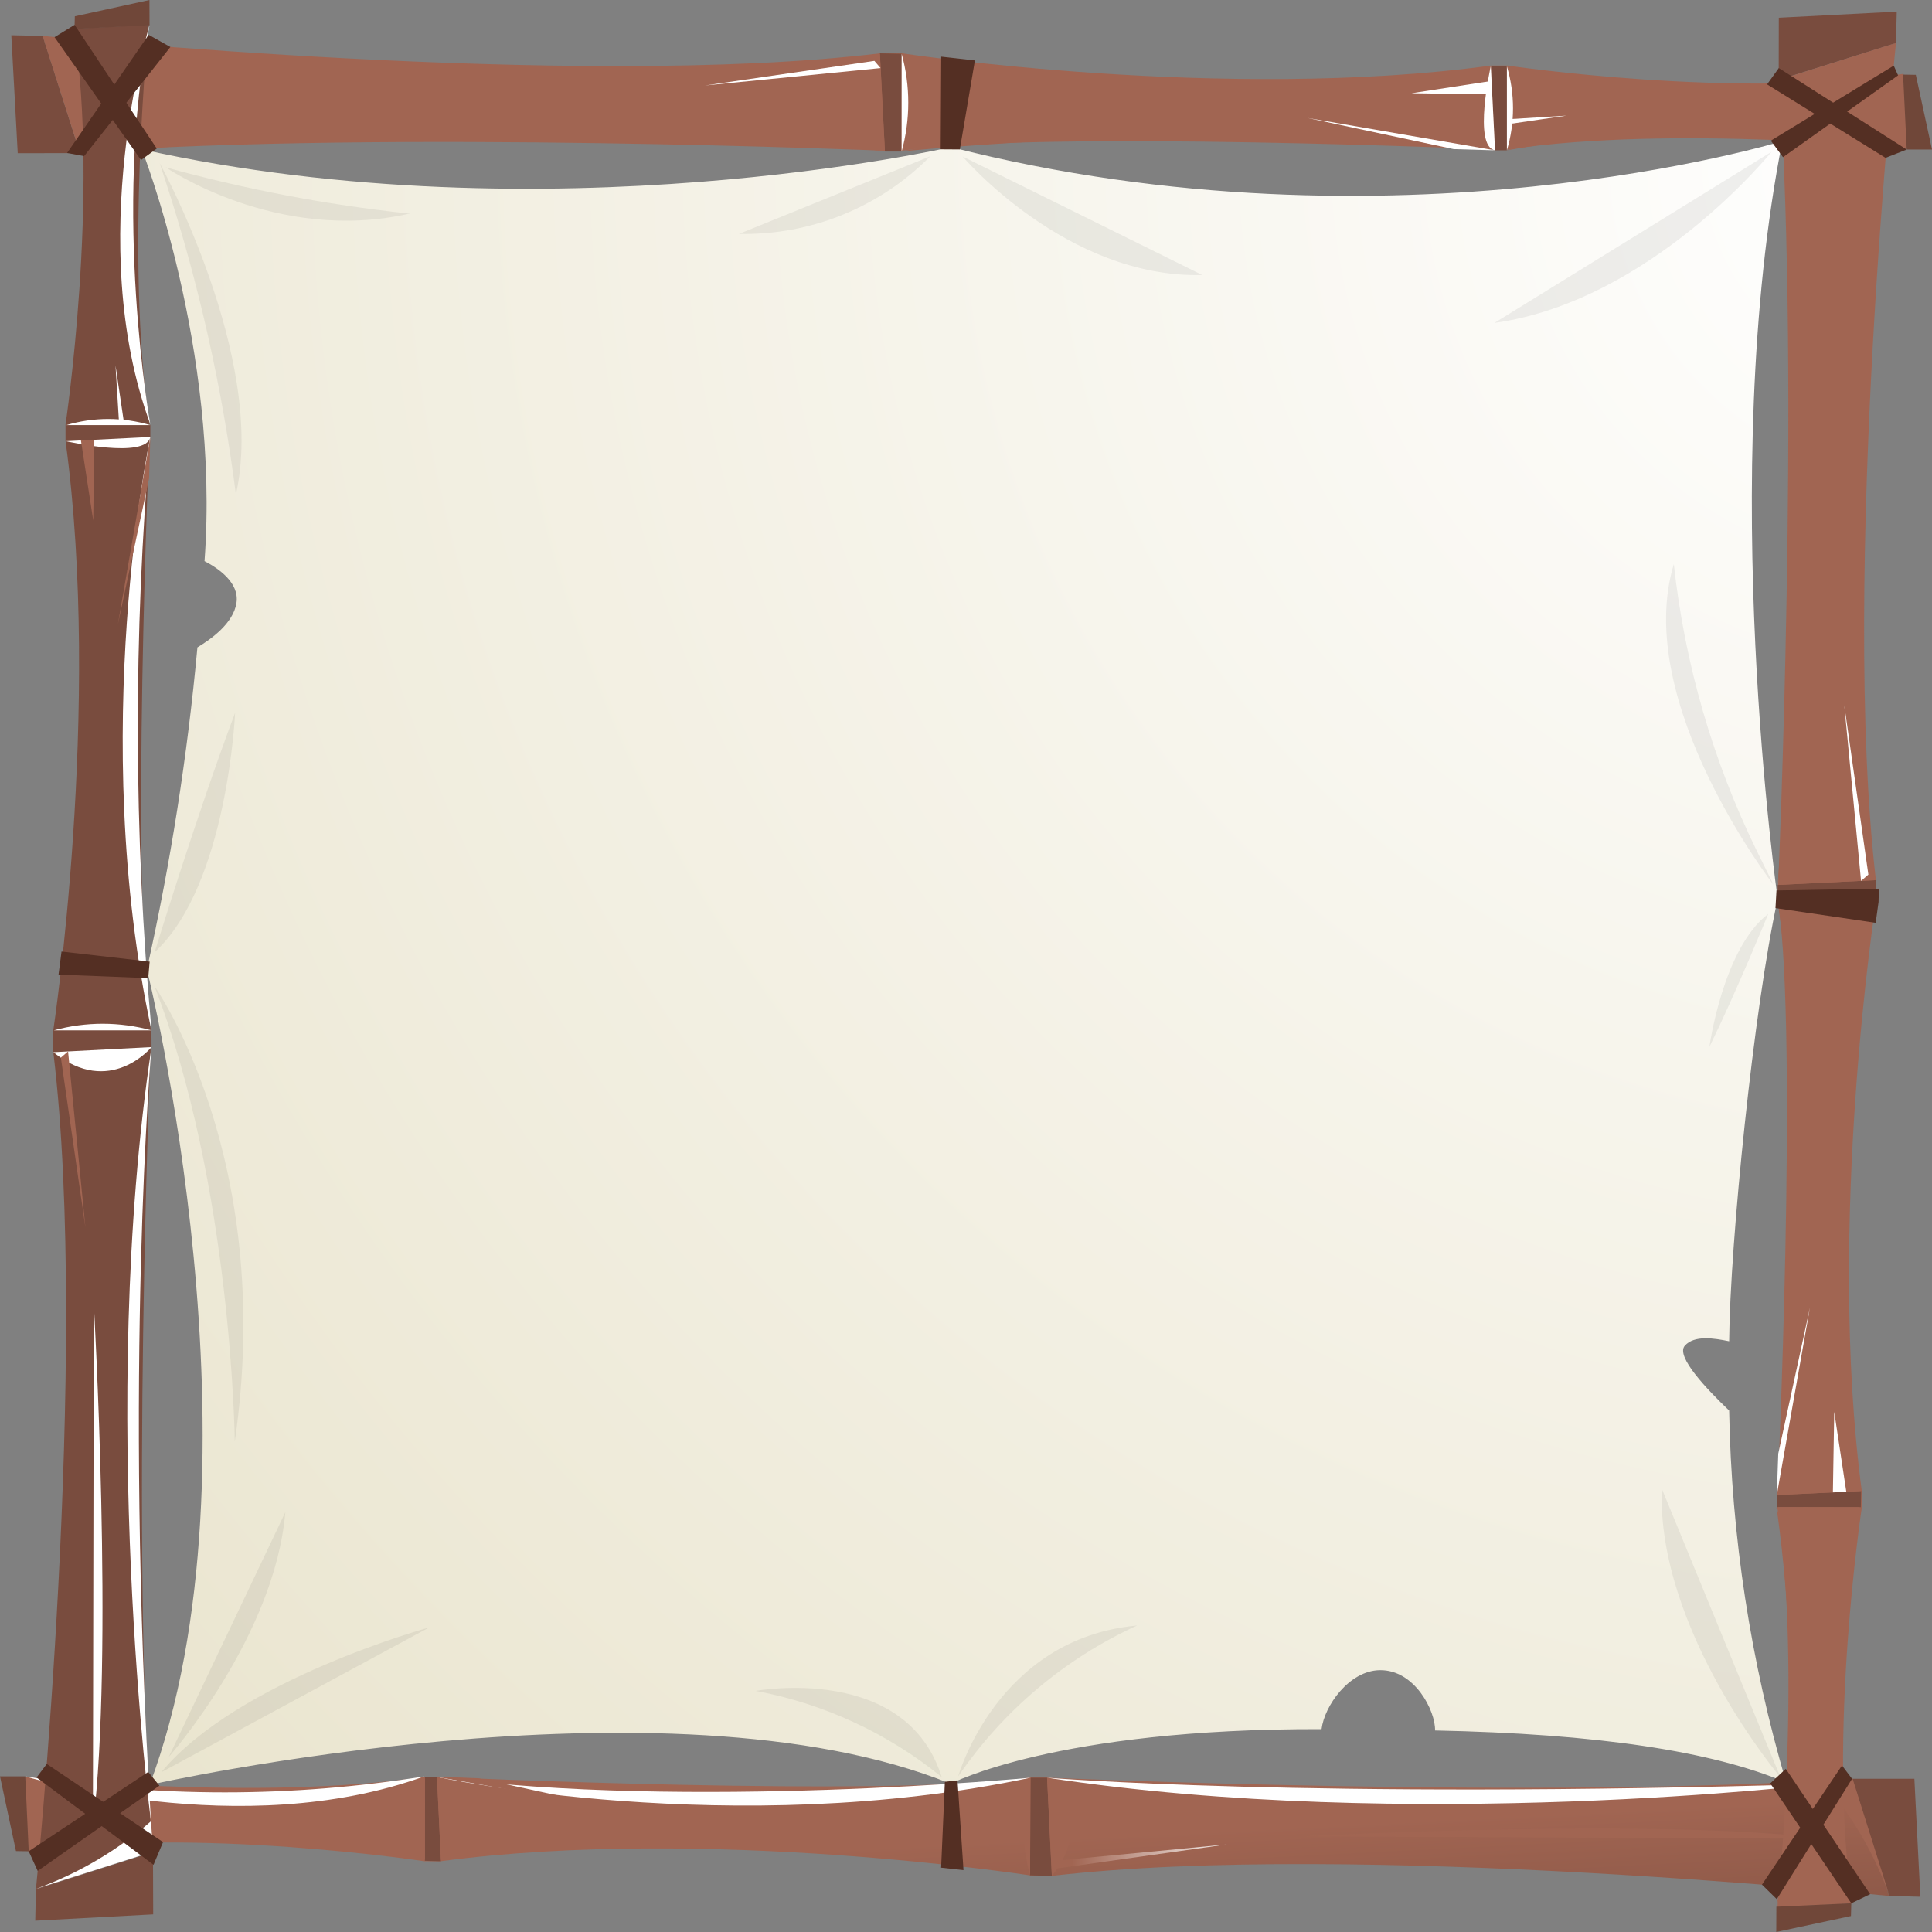 <svg width="274" height="274" viewBox="0 0 274 274" fill="none" xmlns="http://www.w3.org/2000/svg">
<rect x="0" y="0" width="274" height="274" fill="#808080" stroke="none"/>
<path fill-rule="evenodd" clip-rule="evenodd" d="M252.116 127.481C252.116 127.481 243.438 67.333 252.777 20.013C252.777 20.013 197.753 36.897 134.87 20.862C134.87 20.862 77.803 33.941 20.107 21.176C20.107 21.176 31.238 49.395 29.005 79.579C30.923 80.57 33.989 82.629 33.533 85.522C33.077 88.414 29.948 90.631 27.999 91.81C26.583 107.17 24.189 122.424 20.83 137.479C20.83 137.479 38.359 207.328 21.223 253.138C21.223 253.138 94.546 236.616 134.822 252.981C134.822 252.981 149.663 245.121 187.425 245.231C187.834 241.914 191.339 236.946 195.663 236.867C200.646 236.773 203.602 242.684 203.523 245.419C226.46 245.891 242.825 248.343 253.327 252.808C248.277 235.664 245.554 217.918 245.231 200.049C242.197 197.156 237.59 192.377 238.943 190.852C240.295 189.327 243.093 189.783 245.231 190.223C245.357 176.294 248.705 142.997 252.116 127.481Z" fill="url(#paint0_radial)"/>
<path fill-rule="evenodd" clip-rule="evenodd" d="M267.9 268.891C267.9 268.891 192.283 261.03 149.176 266.045L146.032 265.967C146.032 265.967 100.441 258.924 62.475 263.97H60.195C60.195 263.97 27.527 259.018 4.009 262.618L3.521 251.991C3.521 251.991 36.535 255.528 60.117 251.991H61.83C61.83 251.991 126.192 254.978 146.032 252.101H148.358C148.358 252.101 219.103 255.245 262.524 252.258L267.9 268.891Z" fill="url(#paint1_linear)"/>
<path fill-rule="evenodd" clip-rule="evenodd" d="M146.079 265.967L149.176 266.045L148.5 252.117H146.173L146.079 265.967Z" fill="url(#paint2_radial)"/>
<path fill-rule="evenodd" clip-rule="evenodd" d="M60.258 263.907L62.538 263.97L61.972 252.006H60.258V263.907Z" fill="url(#paint3_radial)"/>
<path fill-rule="evenodd" clip-rule="evenodd" d="M267.9 268.89L272.349 269.001L271.5 252.273H262.665L267.9 268.89Z" fill="url(#paint4_radial)"/>
<path fill-rule="evenodd" clip-rule="evenodd" d="M2.264 262.524L4.072 262.555L3.584 251.928H0L2.264 262.524Z" fill="#704739"/>
<path style="mix-blend-mode:multiply" fill-rule="evenodd" clip-rule="evenodd" d="M146.095 265.966V252.116C144.844 256.648 144.844 261.434 146.095 265.966Z" fill="url(#paint5_linear)"/>
<path style="mix-blend-mode:multiply" fill-rule="evenodd" clip-rule="evenodd" d="M149.176 266.045L148.5 252.116C148.5 252.116 155.669 258.027 149.176 266.045Z" fill="url(#paint6_linear)"/>
<path style="mix-blend-mode:multiply" fill-rule="evenodd" clip-rule="evenodd" d="M60.258 263.907C59.109 260.018 59.109 255.88 60.258 251.991V263.907Z" fill="url(#paint7_linear)"/>
<path style="mix-blend-mode:multiply" fill-rule="evenodd" clip-rule="evenodd" d="M62.537 263.97C62.537 263.97 65.163 252.604 61.972 252.006L62.537 263.97Z" fill="url(#paint8_linear)"/>
<path style="mix-blend-mode:multiply" fill-rule="evenodd" clip-rule="evenodd" d="M262.744 252.273L258.437 252.541C262.593 257.359 265.828 262.901 267.979 268.89L262.744 252.273Z" fill="url(#paint9_linear)"/>
<path style="mix-blend-mode:multiply" fill-rule="evenodd" clip-rule="evenodd" d="M61.972 252.006C61.972 252.006 103.931 261.077 146.173 252.116C146.173 252.116 97.359 256.738 61.972 252.006Z" fill="url(#paint10_linear)"/>
<path style="mix-blend-mode:multiply" fill-rule="evenodd" clip-rule="evenodd" d="M258.358 252.997C258.358 252.997 199.624 259.961 148.5 252.116C148.5 252.116 184.925 255.198 258.358 252.997Z" fill="url(#paint11_linear)"/>
<path style="mix-blend-mode:multiply" fill-rule="evenodd" clip-rule="evenodd" d="M3.584 251.928C3.584 251.928 34.161 261.36 60.179 251.928C41.436 254.954 22.328 254.954 3.584 251.928Z" fill="url(#paint12_linear)"/>
<path style="mix-blend-mode:multiply" fill-rule="evenodd" clip-rule="evenodd" d="M258.861 260.779L184.972 260.433C184.972 260.433 234.76 257.729 258.861 260.779Z" fill="url(#paint13_linear)"/>
<path style="mix-blend-mode:multiply" fill-rule="evenodd" clip-rule="evenodd" d="M149.962 264.976L173.999 261.581L149.082 263.954L149.962 264.976Z" fill="url(#paint14_linear)"/>
<path style="mix-blend-mode:multiply" fill-rule="evenodd" clip-rule="evenodd" d="M61.972 252.006L88.556 256.691L67.836 252.195L61.972 252.006Z" fill="url(#paint15_linear)"/>
<path style="mix-blend-mode:multiply" fill-rule="evenodd" clip-rule="evenodd" d="M62.428 261.848L73.778 260.134L62.349 259.945L62.428 261.848Z" fill="url(#paint16_linear)"/>
<path style="mix-blend-mode:multiply" fill-rule="evenodd" clip-rule="evenodd" d="M60.258 256.408L51.816 256.911L60.227 255.701L60.258 256.408Z" fill="url(#paint17_linear)"/>
<path fill-rule="evenodd" clip-rule="evenodd" d="M6.052 5.094C6.052 5.094 81.686 12.766 124.792 7.562H127.937C127.937 7.562 173.606 14.463 211.493 9.291H213.773C213.773 9.291 246.457 14.149 269.96 10.47L270.478 21.098C270.478 21.098 237.386 17.671 213.805 21.208H212.091C212.091 21.208 147.729 18.425 127.889 21.381H125.563C125.563 21.381 54.818 18.425 11.413 21.601L6.052 5.094Z" fill="url(#paint18_linear)"/>
<path fill-rule="evenodd" clip-rule="evenodd" d="M127.874 7.625L124.777 7.562L125.5 21.491H127.827L127.874 7.625Z" fill="url(#paint19_radial)"/>
<path fill-rule="evenodd" clip-rule="evenodd" d="M213.71 9.417L211.431 9.37L212.028 21.317H213.742L213.71 9.417Z" fill="url(#paint20_radial)"/>
<path fill-rule="evenodd" clip-rule="evenodd" d="M6.053 5.093L1.604 4.999L2.515 21.726L11.351 21.71L6.053 5.093Z" fill="url(#paint21_radial)"/>
<path fill-rule="evenodd" clip-rule="evenodd" d="M271.705 10.611L269.897 10.58L270.416 21.207H274L271.705 10.611Z" fill="#704739"/>
<path style="mix-blend-mode:multiply" fill-rule="evenodd" clip-rule="evenodd" d="M127.874 7.625V21.49C129.124 16.953 129.124 12.162 127.874 7.625Z" fill="url(#paint22_linear)"/>
<path style="mix-blend-mode:multiply" fill-rule="evenodd" clip-rule="evenodd" d="M124.793 7.562L125.5 21.491C125.5 21.491 118.332 15.595 124.793 7.562Z" fill="url(#paint23_linear)"/>
<path style="mix-blend-mode:multiply" fill-rule="evenodd" clip-rule="evenodd" d="M213.71 9.401C214.867 13.289 214.867 17.429 213.71 21.317V9.401Z" fill="url(#paint24_linear)"/>
<path style="mix-blend-mode:multiply" fill-rule="evenodd" clip-rule="evenodd" d="M211.431 9.354C211.431 9.354 208.853 20.736 212.028 21.318L211.431 9.354Z" fill="url(#paint25_linear)"/>
<path style="mix-blend-mode:multiply" fill-rule="evenodd" clip-rule="evenodd" d="M11.35 21.711L15.642 21.428C11.47 16.618 8.219 11.081 6.052 5.094L11.35 21.711Z" fill="url(#paint26_linear)"/>
<path style="mix-blend-mode:multiply" fill-rule="evenodd" clip-rule="evenodd" d="M212.028 21.318C212.028 21.318 170.053 12.388 127.827 21.491C127.827 21.491 172.93 16.712 212.028 21.318Z" fill="url(#paint27_linear)"/>
<path style="mix-blend-mode:multiply" fill-rule="evenodd" clip-rule="evenodd" d="M15.643 21.428C15.643 21.428 74.36 13.803 125.5 21.428C125.5 21.491 82.189 16.146 15.643 21.428Z" fill="url(#paint28_linear)"/>
<path style="mix-blend-mode:multiply" fill-rule="evenodd" clip-rule="evenodd" d="M270.415 21.208C270.415 21.208 239.823 11.775 213.742 21.318C232.474 17.883 251.67 17.845 270.415 21.208Z" fill="url(#paint29_linear)"/>
<path style="mix-blend-mode:multiply" fill-rule="evenodd" clip-rule="evenodd" d="M15.108 13.174L89.075 13.3C89.075 13.3 39.224 16.161 15.108 13.174Z" fill="url(#paint30_linear)"/>
<path style="mix-blend-mode:multiply" fill-rule="evenodd" clip-rule="evenodd" d="M124.007 8.631L99.985 12.121L124.887 9.653L124.007 8.631Z" fill="url(#paint31_linear)"/>
<path style="mix-blend-mode:multiply" fill-rule="evenodd" clip-rule="evenodd" d="M212.028 21.318L185.428 16.727L206.164 21.145L212.028 21.318Z" fill="url(#paint32_linear)"/>
<path style="mix-blend-mode:multiply" fill-rule="evenodd" clip-rule="evenodd" d="M211.541 11.476L200.19 13.221L211.635 13.378L211.541 11.476Z" fill="url(#paint33_linear)"/>
<path style="mix-blend-mode:multiply" fill-rule="evenodd" clip-rule="evenodd" d="M213.726 16.916L222.168 16.397L213.773 17.623L213.726 16.916Z" fill="url(#paint34_linear)"/>
<path fill-rule="evenodd" clip-rule="evenodd" d="M268.891 6.1C268.891 6.1 261.03 81.717 266.045 124.824V127.968C266.045 127.968 259.002 173.559 264.049 211.509V213.789C264.049 213.789 259.097 246.457 262.697 269.975L252.069 270.463C252.069 270.463 255.607 237.37 252.069 213.789V212.075C252.069 212.075 255.056 147.729 252.179 127.874V125.547C252.179 125.547 255.323 54.803 252.336 11.382L268.891 6.1Z" fill="url(#paint35_linear)"/>
<path fill-rule="evenodd" clip-rule="evenodd" d="M265.967 127.921L266.045 124.824L252.117 125.5V127.827L265.967 127.921Z" fill="url(#paint36_radial)"/>
<path fill-rule="evenodd" clip-rule="evenodd" d="M263.907 213.758L263.954 211.462L251.991 212.028V213.742L263.907 213.758Z" fill="url(#paint37_radial)"/>
<path fill-rule="evenodd" clip-rule="evenodd" d="M268.891 6.1L269.001 1.651L252.274 2.516L252.258 11.335L268.891 6.1Z" fill="url(#paint38_radial)"/>
<path fill-rule="evenodd" clip-rule="evenodd" d="M262.508 271.736L262.555 269.928L251.928 270.416L251.912 274L262.508 271.736Z" fill="#704739"/>
<path style="mix-blend-mode:multiply" fill-rule="evenodd" clip-rule="evenodd" d="M265.967 127.921L252.117 127.827C256.641 129.103 261.426 129.136 265.967 127.921Z" fill="url(#paint39_linear)"/>
<path style="mix-blend-mode:multiply" fill-rule="evenodd" clip-rule="evenodd" d="M266.046 124.824L252.117 125.5C252.117 125.5 258.028 118.347 266.046 124.824Z" fill="url(#paint40_linear)"/>
<path style="mix-blend-mode:multiply" fill-rule="evenodd" clip-rule="evenodd" d="M263.907 213.742C260.019 214.899 255.879 214.899 251.991 213.742H263.907Z" fill="url(#paint41_linear)"/>
<path style="mix-blend-mode:multiply" fill-rule="evenodd" clip-rule="evenodd" d="M263.97 211.462C263.97 211.462 252.604 208.837 252.006 212.028L263.97 211.462Z" fill="url(#paint42_linear)"/>
<path style="mix-blend-mode:multiply" fill-rule="evenodd" clip-rule="evenodd" d="M252.274 11.335L252.541 15.642C257.36 11.486 262.902 8.251 268.891 6.1L252.274 11.335Z" fill="url(#paint43_linear)"/>
<path style="mix-blend-mode:multiply" fill-rule="evenodd" clip-rule="evenodd" d="M252.981 184.139C252.981 184.139 261.078 170.069 252.117 127.827C252.117 127.827 257.619 165.211 252.981 184.139Z" fill="url(#paint44_linear)"/>
<path style="mix-blend-mode:multiply" fill-rule="evenodd" clip-rule="evenodd" d="M252.541 15.642C252.541 15.642 259.961 74.376 252.117 125.5C254.974 88.942 255.116 52.221 252.541 15.642Z" fill="url(#paint45_linear)"/>
<path style="mix-blend-mode:multiply" fill-rule="evenodd" clip-rule="evenodd" d="M251.928 270.463C251.928 270.463 261.36 239.886 251.928 213.789C251.991 213.742 256.754 245.404 251.928 270.463Z" fill="url(#paint46_linear)"/>
<path style="mix-blend-mode:multiply" fill-rule="evenodd" clip-rule="evenodd" d="M260.779 15.139L260.433 89.028C260.433 89.028 257.729 39.239 260.779 15.139Z" fill="url(#paint47_linear)"/>
<path style="mix-blend-mode:multiply" fill-rule="evenodd" clip-rule="evenodd" d="M264.976 124.038L261.564 100.017L263.938 124.934L264.976 124.038Z" fill="url(#paint48_linear)"/>
<path style="mix-blend-mode:multiply" fill-rule="evenodd" clip-rule="evenodd" d="M251.991 212.028L256.691 185.444L252.195 206.164L251.991 212.028Z" fill="url(#paint49_linear)"/>
<path style="mix-blend-mode:multiply" fill-rule="evenodd" clip-rule="evenodd" d="M261.848 211.572L260.134 200.222L259.945 211.651L261.848 211.572Z" fill="url(#paint50_linear)"/>
<path style="mix-blend-mode:multiply" fill-rule="evenodd" clip-rule="evenodd" d="M256.408 213.742L256.896 222.184L255.701 213.789L256.408 213.742Z" fill="url(#paint51_linear)"/>
<path fill-rule="evenodd" clip-rule="evenodd" d="M5.094 267.947C5.094 267.947 12.765 192.314 7.562 149.223V146.079C7.562 146.079 14.463 100.409 9.291 62.522V60.242C9.291 60.242 14.149 27.559 10.47 4.056L21.098 3.537C21.098 3.537 17.671 36.645 21.208 60.132V61.846C21.208 61.846 18.425 126.207 21.38 146.047V148.374C21.38 148.374 18.425 219.118 21.601 262.539L5.094 267.947Z" fill="url(#paint52_linear)"/>
<path fill-rule="evenodd" clip-rule="evenodd" d="M7.625 146.126L7.562 149.223L21.491 148.5L21.475 146.173L7.625 146.126Z" fill="url(#paint53_radial)"/>
<path fill-rule="evenodd" clip-rule="evenodd" d="M9.401 60.29L9.354 62.569L21.318 61.972V60.258L9.401 60.29Z" fill="url(#paint54_radial)"/>
<path fill-rule="evenodd" clip-rule="evenodd" d="M5.093 267.947L4.999 272.396L21.726 271.5L21.695 262.665L5.093 267.947Z" fill="url(#paint55_radial)"/>
<path fill-rule="evenodd" clip-rule="evenodd" d="M10.612 2.311L10.565 4.103L21.207 3.584L21.192 0L10.612 2.311Z" fill="#704739"/>
<path style="mix-blend-mode:multiply" fill-rule="evenodd" clip-rule="evenodd" d="M7.625 146.126H21.491C16.953 144.877 12.162 144.877 7.625 146.126Z" fill="url(#paint56_linear)"/>
<path style="mix-blend-mode:multiply" fill-rule="evenodd" clip-rule="evenodd" d="M7.562 149.223L21.49 148.5C21.49 148.5 15.595 155.7 7.562 149.223Z" fill="url(#paint57_linear)"/>
<path style="mix-blend-mode:multiply" fill-rule="evenodd" clip-rule="evenodd" d="M9.401 60.29C13.289 59.133 17.43 59.133 21.318 60.29H9.401Z" fill="url(#paint58_linear)"/>
<path style="mix-blend-mode:multiply" fill-rule="evenodd" clip-rule="evenodd" d="M9.354 62.569C9.354 62.569 20.736 65.163 21.317 61.972L9.354 62.569Z" fill="url(#paint59_linear)"/>
<path style="mix-blend-mode:multiply" fill-rule="evenodd" clip-rule="evenodd" d="M21.71 262.602L21.412 258.295C16.608 262.467 11.076 265.718 5.094 267.885L21.71 262.602Z" fill="url(#paint60_linear)"/>
<path style="mix-blend-mode:multiply" fill-rule="evenodd" clip-rule="evenodd" d="M21.317 61.972C21.317 61.972 12.388 103.947 21.49 146.173C18.955 118.166 18.897 89.989 21.317 61.972Z" fill="url(#paint61_linear)"/>
<path style="mix-blend-mode:multiply" fill-rule="evenodd" clip-rule="evenodd" d="M21.412 258.358C21.412 258.358 13.803 199.64 21.49 148.5C21.49 148.5 17.497 193.871 21.412 258.358Z" fill="url(#paint62_linear)"/>
<path style="mix-blend-mode:multiply" fill-rule="evenodd" clip-rule="evenodd" d="M21.207 3.584C21.207 3.584 11.775 34.193 21.317 60.18C21.317 60.258 15.925 29.933 21.207 3.584Z" fill="url(#paint63_linear)"/>
<path style="mix-blend-mode:multiply" fill-rule="evenodd" clip-rule="evenodd" d="M13.174 258.892L13.3 184.925C13.3 184.925 16.161 234.776 13.174 258.892Z" fill="url(#paint64_linear)"/>
<path style="mix-blend-mode:multiply" fill-rule="evenodd" clip-rule="evenodd" d="M8.631 149.993L12.105 174.03L9.653 149.113L8.631 149.993Z" fill="url(#paint65_linear)"/>
<path style="mix-blend-mode:multiply" fill-rule="evenodd" clip-rule="evenodd" d="M21.318 61.972L16.711 88.572L21.145 67.836L21.318 61.972Z" fill="url(#paint66_linear)"/>
<path style="mix-blend-mode:multiply" fill-rule="evenodd" clip-rule="evenodd" d="M11.476 62.459L13.221 73.81L13.378 62.365L11.476 62.459Z" fill="url(#paint67_linear)"/>
<path style="mix-blend-mode:multiply" fill-rule="evenodd" clip-rule="evenodd" d="M16.9 60.274L16.381 51.832L17.623 60.227L16.9 60.274Z" fill="url(#paint68_linear)"/>
<g style="mix-blend-mode:multiply" opacity="0.06">
<path fill-rule="evenodd" clip-rule="evenodd" d="M22.873 251.346L60.887 230.799C60.887 230.799 33.705 238.235 22.873 251.346Z" fill="black"/>
</g>
<g style="mix-blend-mode:multiply" opacity="0.06">
<path fill-rule="evenodd" clip-rule="evenodd" d="M23.943 249.161C23.943 249.161 38.956 232.198 40.466 214.465L23.943 249.161Z" fill="black"/>
</g>
<g style="mix-blend-mode:multiply" opacity="0.06">
<path fill-rule="evenodd" clip-rule="evenodd" d="M252.51 252.069C252.51 252.069 234.965 231.318 235.673 211.116L252.51 252.069Z" fill="black"/>
</g>
<g style="mix-blend-mode:multiply" opacity="0.06">
<path fill-rule="evenodd" clip-rule="evenodd" d="M22.654 23.141C22.654 23.141 37.856 50.81 33.454 70.115C31.518 55.005 28.171 40.11 23.456 25.625L22.654 23.141Z" fill="black"/>
</g>
<g style="mix-blend-mode:multiply" opacity="0.06">
<path fill-rule="evenodd" clip-rule="evenodd" d="M23.377 23.645C23.377 23.645 39.208 34.649 58.199 30.263H57.79C46.158 29.02 34.648 26.822 23.377 23.692V23.645Z" fill="black"/>
</g>
<g style="mix-blend-mode:multiply" opacity="0.06">
<path fill-rule="evenodd" clip-rule="evenodd" d="M251.252 21.522C251.252 21.522 234.21 42.682 211.949 45.795L251.252 21.522Z" fill="black"/>
</g>
<path fill-rule="evenodd" clip-rule="evenodd" d="M4.072 262.555L5.345 265.338L22.607 253.248L21.019 251.299L4.072 262.555Z" fill="#542F23"/>
<path fill-rule="evenodd" clip-rule="evenodd" d="M5.188 252.085L6.634 250.167L23.126 261.25L21.774 264.473L5.188 252.085Z" fill="#542F23"/>
<path fill-rule="evenodd" clip-rule="evenodd" d="M134.005 252.698L135.797 252.494L136.646 265.228L133.471 264.882L134.005 252.698Z" fill="#542F23"/>
<path fill-rule="evenodd" clip-rule="evenodd" d="M251.063 252.918L253.264 250.859L265.228 268.639L262.555 269.928L251.063 252.918Z" fill="#542F23"/>
<path fill-rule="evenodd" clip-rule="evenodd" d="M251.991 269.347L249.884 267.287L261.235 250.387L262.665 252.274L251.991 269.347Z" fill="#542F23"/>
<path fill-rule="evenodd" clip-rule="evenodd" d="M21.019 138.721L8.301 138.218L8.725 134.948L21.223 136.379L21.019 138.721Z" fill="#542F23"/>
<path fill-rule="evenodd" clip-rule="evenodd" d="M251.802 128.786L266.014 130.877L266.422 127.921L266.469 126.035L251.943 126.286L251.802 128.786Z" fill="#542F23"/>
<path fill-rule="evenodd" clip-rule="evenodd" d="M133.408 21.176L133.486 8.034L138.265 8.568L136.127 21.192L133.408 21.176Z" fill="#542F23"/>
<path fill-rule="evenodd" clip-rule="evenodd" d="M19.997 22.701L22.23 21.066L10.58 3.521L7.735 5.267L19.997 22.701Z" fill="#542F23"/>
<path fill-rule="evenodd" clip-rule="evenodd" d="M9.511 21.695L21.082 4.937L24.163 6.666L11.932 22.135L9.511 21.695Z" fill="#542F23"/>
<path fill-rule="evenodd" clip-rule="evenodd" d="M251.142 19.95L252.871 22.292L269.189 10.69L268.576 9.307L251.142 19.95Z" fill="#542F23"/>
<path fill-rule="evenodd" clip-rule="evenodd" d="M250.607 11.963L252.274 9.652L270.416 21.207L267.413 22.386L250.607 11.963Z" fill="#542F23"/>
<g style="mix-blend-mode:multiply" opacity="0.06">
<path fill-rule="evenodd" clip-rule="evenodd" d="M135.892 251.928C135.892 251.928 141.378 232.355 161.265 230.532C151.019 235.224 142.247 242.621 135.892 251.928Z" fill="black"/>
</g>
<g style="mix-blend-mode:multiply" opacity="0.06">
<path fill-rule="evenodd" clip-rule="evenodd" d="M107.185 239.807C107.185 239.807 128.503 235.845 133.549 252.022C125.917 245.816 116.854 241.617 107.185 239.807Z" fill="black"/>
</g>
<g style="mix-blend-mode:multiply" opacity="0.06">
<path fill-rule="evenodd" clip-rule="evenodd" d="M136.521 22.198C136.521 22.198 151.235 39.491 170.509 39.004L136.521 22.198Z" fill="black"/>
</g>
<g style="mix-blend-mode:multiply" opacity="0.06">
<path fill-rule="evenodd" clip-rule="evenodd" d="M131.93 22.166C128.393 25.744 124.164 28.565 119.502 30.457C114.84 32.349 109.842 33.272 104.812 33.171L131.93 22.166Z" fill="black"/>
</g>
<g style="mix-blend-mode:multiply" opacity="0.06">
<path fill-rule="evenodd" clip-rule="evenodd" d="M21.931 135.043C21.931 135.043 27.905 115.517 33.344 101.085C33.344 101.085 32.275 125.531 21.931 135.043Z" fill="black"/>
</g>
<g style="mix-blend-mode:multiply" opacity="0.06">
<path fill-rule="evenodd" clip-rule="evenodd" d="M251.535 125.5C251.535 125.5 231.443 99.561 237.386 80.004C238.933 94.18 242.933 107.978 249.207 120.784L251.535 125.5Z" fill="black"/>
</g>
<g style="mix-blend-mode:multiply" opacity="0.06">
<path fill-rule="evenodd" clip-rule="evenodd" d="M21.883 139.822C21.883 139.822 39.176 164.111 33.297 204.466C33.297 204.435 32.904 168.104 21.883 139.822Z" fill="black"/>
</g>
<g style="mix-blend-mode:multiply" opacity="0.06">
<path fill-rule="evenodd" clip-rule="evenodd" d="M250.78 129.603C250.78 129.603 246.316 140.513 242.433 148.468C242.433 148.515 244.319 134.524 250.78 129.603Z" fill="black"/>
</g>
<defs>
<radialGradient id="paint0_radial" cx="0" cy="0" r="1" gradientUnits="userSpaceOnUse" gradientTransform="translate(270.455 23.054) rotate(2.13) scale(335.328 335.327)">
<stop stop-color="white"/>
<stop offset="1" stop-color="#EAE5CF"/>
</radialGradient>
<linearGradient id="paint1_linear" x1="140.212" y1="291.67" x2="138.691" y2="261.25" gradientUnits="userSpaceOnUse">
<stop stop-color="#794C3E"/>
<stop offset="1" stop-color="#A16552"/>
</linearGradient>
<radialGradient id="paint2_radial" cx="0" cy="0" r="1" gradientUnits="userSpaceOnUse" gradientTransform="translate(151.048 275.148) rotate(-92.862) scale(5.1)">
<stop stop-color="#A16552"/>
<stop offset="1" stop-color="#794C3E"/>
</radialGradient>
<radialGradient id="paint3_radial" cx="0" cy="0" r="1" gradientUnits="userSpaceOnUse" gradientTransform="translate(-9685.91 -58244.2) scale(6.291 33.02)">
<stop stop-color="#A16552"/>
<stop offset="1" stop-color="#794C3E"/>
</radialGradient>
<radialGradient id="paint4_radial" cx="0" cy="0" r="1" gradientUnits="userSpaceOnUse" gradientTransform="translate(-41223 -83726.4) scale(42.126 72.763)">
<stop stop-color="#A16552"/>
<stop offset="1" stop-color="#794C3E"/>
</radialGradient>
<linearGradient id="paint5_linear" x1="149.927" y1="282.028" x2="149.235" y2="268.193" gradientUnits="userSpaceOnUse">
<stop stop-color="white"/>
<stop offset="1" stop-color="#A16552"/>
</linearGradient>
<linearGradient id="paint6_linear" x1="-14398.9" y1="-68641.5" x2="-14368.8" y2="-68641.5" gradientUnits="userSpaceOnUse">
<stop stop-color="white"/>
<stop offset="1" stop-color="#A16552"/>
</linearGradient>
<linearGradient id="paint7_linear" x1="-3627.2" y1="-58004.6" x2="-3620.68" y2="-58004.6" gradientUnits="userSpaceOnUse">
<stop stop-color="white"/>
<stop offset="1" stop-color="#A16552"/>
</linearGradient>
<linearGradient id="paint8_linear" x1="-6705.99" y1="-58257.7" x2="-6693.94" y2="-58257.7" gradientUnits="userSpaceOnUse">
<stop stop-color="white"/>
<stop offset="1" stop-color="#A16552"/>
</linearGradient>
<linearGradient id="paint9_linear" x1="-40671.8" y1="-83127.2" x2="-40569.3" y2="-83127.2" gradientUnits="userSpaceOnUse">
<stop stop-color="white"/>
<stop offset="1" stop-color="#A16552"/>
</linearGradient>
<linearGradient id="paint10_linear" x1="-359802" y1="-19623.4" x2="-359802" y2="-19840.8" gradientUnits="userSpaceOnUse">
<stop stop-color="white"/>
<stop offset="1" stop-color="#A16552"/>
</linearGradient>
<linearGradient id="paint11_linear" x1="-469704" y1="-18195.5" x2="-469704" y2="-18455.8" gradientUnits="userSpaceOnUse">
<stop stop-color="white"/>
<stop offset="1" stop-color="#A16552"/>
</linearGradient>
<linearGradient id="paint12_linear" x1="-241754" y1="-20093.6" x2="-241754" y2="-20244.5" gradientUnits="userSpaceOnUse">
<stop stop-color="white"/>
<stop offset="1" stop-color="#A16552"/>
</linearGradient>
<linearGradient id="paint13_linear" x1="33642.2" y1="331936" x2="33709.4" y2="331929" gradientUnits="userSpaceOnUse">
<stop stop-color="white"/>
<stop offset="1" stop-color="#A16552"/>
</linearGradient>
<linearGradient id="paint14_linear" x1="152.819" y1="279.992" x2="177.831" y2="278.742" gradientUnits="userSpaceOnUse">
<stop stop-color="#A16552"/>
<stop offset="1" stop-color="white"/>
</linearGradient>
<linearGradient id="paint15_linear" x1="-113550" y1="-22658" x2="-113550" y2="-22736.3" gradientUnits="userSpaceOnUse">
<stop stop-color="#A16552"/>
<stop offset="1" stop-color="white"/>
</linearGradient>
<linearGradient id="paint16_linear" x1="-48824.8" y1="-9042.45" x2="-48824.8" y2="-9056.26" gradientUnits="userSpaceOnUse">
<stop stop-color="#A16552"/>
<stop offset="1" stop-color="white"/>
</linearGradient>
<linearGradient id="paint17_linear" x1="-500.45" y1="29686.3" x2="-493.938" y2="29685.9" gradientUnits="userSpaceOnUse">
<stop stop-color="white"/>
<stop offset="1" stop-color="#A16552"/>
</linearGradient>
<linearGradient id="paint18_linear" x1="48240.5" y1="-706048" x2="48496.2" y2="-700934" gradientUnits="userSpaceOnUse">
<stop stop-color="#794C3E"/>
<stop offset="1" stop-color="#A16552"/>
</linearGradient>
<radialGradient id="paint19_radial" cx="0" cy="0" r="1" gradientUnits="userSpaceOnUse" gradientTransform="translate(68404 -7330.69) rotate(87.138) scale(10.047 45.185)">
<stop stop-color="#A16552"/>
<stop offset="1" stop-color="#794C3E"/>
</radialGradient>
<radialGradient id="paint20_radial" cx="0" cy="0" r="1" gradientUnits="userSpaceOnUse" gradientTransform="translate(58198.4 -4618.15) rotate(87.138) scale(6.386 33.017)">
<stop stop-color="#A16552"/>
<stop offset="1" stop-color="#794C3E"/>
</radialGradient>
<radialGradient id="paint21_radial" cx="0" cy="0" r="1" gradientUnits="userSpaceOnUse" gradientTransform="translate(81725.6 -25995.6) rotate(87.138) scale(42.452 72.854)">
<stop stop-color="#A16552"/>
<stop offset="1" stop-color="#794C3E"/>
</radialGradient>
<linearGradient id="paint22_linear" x1="68876.9" y1="2106.94" x2="68877.3" y2="2115.19" gradientUnits="userSpaceOnUse">
<stop stop-color="white"/>
<stop offset="1" stop-color="#A16552"/>
</linearGradient>
<linearGradient id="paint23_linear" x1="68853.2" y1="-4529.02" x2="68854.7" y2="-4498.77" gradientUnits="userSpaceOnUse">
<stop stop-color="white"/>
<stop offset="1" stop-color="#A16552"/>
</linearGradient>
<linearGradient id="paint24_linear" x1="58743.4" y1="2890.06" x2="58743.8" y2="2896.63" gradientUnits="userSpaceOnUse">
<stop stop-color="white"/>
<stop offset="1" stop-color="#A16552"/>
</linearGradient>
<linearGradient id="paint25_linear" x1="58885.9" y1="956.292" x2="58886.5" y2="968.369" gradientUnits="userSpaceOnUse">
<stop stop-color="white"/>
<stop offset="1" stop-color="#A16552"/>
</linearGradient>
<linearGradient id="paint26_linear" x1="81710.5" y1="-21946.7" x2="81715.7" y2="-21843.8" gradientUnits="userSpaceOnUse">
<stop stop-color="white"/>
<stop offset="1" stop-color="#A16552"/>
</linearGradient>
<linearGradient id="paint27_linear" x1="3844.66" y1="-217422" x2="3625.84" y2="-217411" gradientUnits="userSpaceOnUse">
<stop stop-color="white"/>
<stop offset="1" stop-color="#A16552"/>
</linearGradient>
<linearGradient id="paint28_linear" x1="-3710.39" y1="-286136" x2="-3946.89" y2="-286124" gradientUnits="userSpaceOnUse">
<stop stop-color="white"/>
<stop offset="1" stop-color="#A16552"/>
</linearGradient>
<linearGradient id="paint29_linear" x1="8687.8" y1="-143801" x2="8534.08" y2="-143793" gradientUnits="userSpaceOnUse">
<stop stop-color="white"/>
<stop offset="1" stop-color="#A16552"/>
</linearGradient>
<linearGradient id="paint30_linear" x1="-19342.9" y1="-177614" x2="-19406" y2="-177607" gradientUnits="userSpaceOnUse">
<stop stop-color="white"/>
<stop offset="1" stop-color="#A16552"/>
</linearGradient>
<linearGradient id="paint31_linear" x1="7666.51" y1="-62853.3" x2="7610.98" y2="-62850.5" gradientUnits="userSpaceOnUse">
<stop stop-color="#A16552"/>
<stop offset="1" stop-color="white"/>
</linearGradient>
<linearGradient id="paint32_linear" x1="13808.9" y1="-67405.7" x2="13732.1" y2="-67401.9" gradientUnits="userSpaceOnUse">
<stop stop-color="#A16552"/>
<stop offset="1" stop-color="white"/>
</linearGradient>
<linearGradient id="paint33_linear" x1="790.567" y1="-26235.5" x2="776.756" y2="-26234.8" gradientUnits="userSpaceOnUse">
<stop stop-color="#A16552"/>
<stop offset="1" stop-color="white"/>
</linearGradient>
<linearGradient id="paint34_linear" x1="-2573.72" y1="-17982.3" x2="-2580.32" y2="-17981.9" gradientUnits="userSpaceOnUse">
<stop stop-color="white"/>
<stop offset="1" stop-color="#A16552"/>
</linearGradient>
<linearGradient id="paint35_linear" x1="145075" y1="212870" x2="144750" y2="212886" gradientUnits="userSpaceOnUse">
<stop stop-color="#794C3E"/>
<stop offset="1" stop-color="#A16552"/>
</linearGradient>
<radialGradient id="paint36_radial" cx="0" cy="0" r="1" gradientUnits="userSpaceOnUse" gradientTransform="translate(111570 -4034.74) rotate(177.138) scale(45.185 10.047)">
<stop stop-color="#A16552"/>
<stop offset="1" stop-color="#794C3E"/>
</radialGradient>
<radialGradient id="paint37_radial" cx="0" cy="0" r="1" gradientUnits="userSpaceOnUse" gradientTransform="translate(93777.5 -3596.45) rotate(177.138) scale(33.061 6.343)">
<stop stop-color="#A16552"/>
<stop offset="1" stop-color="#794C3E"/>
</radialGradient>
<radialGradient id="paint38_radial" cx="0" cy="0" r="1" gradientUnits="userSpaceOnUse" gradientTransform="translate(137268 -728.13) rotate(177.138) scale(72.922 42.178)">
<stop stop-color="#A16552"/>
<stop offset="1" stop-color="#794C3E"/>
</radialGradient>
<linearGradient id="paint39_linear" x1="107188" y1="-5226.2" x2="107067" y2="-5220.11" gradientUnits="userSpaceOnUse">
<stop stop-color="white"/>
<stop offset="1" stop-color="#A16552"/>
</linearGradient>
<linearGradient id="paint40_linear" x1="107999" y1="-3286.21" x2="107876" y2="-3280.03" gradientUnits="userSpaceOnUse">
<stop stop-color="white"/>
<stop offset="1" stop-color="#A16552"/>
</linearGradient>
<linearGradient id="paint41_linear" x1="89688.5" y1="-4312.05" x2="89598.4" y2="-4307.55" gradientUnits="userSpaceOnUse">
<stop stop-color="white"/>
<stop offset="1" stop-color="#A16552"/>
</linearGradient>
<linearGradient id="paint42_linear" x1="90146.9" y1="-3710.78" x2="90055.8" y2="-3706.22" gradientUnits="userSpaceOnUse">
<stop stop-color="white"/>
<stop offset="1" stop-color="#A16552"/>
</linearGradient>
<linearGradient id="paint43_linear" x1="132568" y1="-231.263" x2="132390" y2="-222.348" gradientUnits="userSpaceOnUse">
<stop stop-color="white"/>
<stop offset="1" stop-color="#A16552"/>
</linearGradient>
<linearGradient id="paint44_linear" x1="22617.1" y1="46878.8" x2="22516.3" y2="44862.3" gradientUnits="userSpaceOnUse">
<stop stop-color="white"/>
<stop offset="1" stop-color="#A16552"/>
</linearGradient>
<linearGradient id="paint45_linear" x1="19134.9" y1="89133.1" x2="18751.6" y2="81467.2" gradientUnits="userSpaceOnUse">
<stop stop-color="white"/>
<stop offset="1" stop-color="#A16552"/>
</linearGradient>
<linearGradient id="paint46_linear" x1="22530.6" y1="50393.7" x2="22428.6" y2="48353.5" gradientUnits="userSpaceOnUse">
<stop stop-color="white"/>
<stop offset="1" stop-color="#A16552"/>
</linearGradient>
<linearGradient id="paint47_linear" x1="5860.74" y1="93016.9" x2="5503.35" y2="89596.2" gradientUnits="userSpaceOnUse">
<stop stop-color="white"/>
<stop offset="1" stop-color="#A16552"/>
</linearGradient>
<linearGradient id="paint48_linear" x1="17587.6" y1="18688.6" x2="17567.8" y2="18292.4" gradientUnits="userSpaceOnUse">
<stop stop-color="#A16552"/>
<stop offset="1" stop-color="white"/>
</linearGradient>
<linearGradient id="paint49_linear" x1="29337.3" y1="21029.8" x2="29315" y2="20584.8" gradientUnits="userSpaceOnUse">
<stop stop-color="#A16552"/>
<stop offset="1" stop-color="white"/>
</linearGradient>
<linearGradient id="paint50_linear" x1="3439.78" y1="8967.36" x2="3435.62" y2="8884.27" gradientUnits="userSpaceOnUse">
<stop stop-color="#A16552"/>
<stop offset="1" stop-color="white"/>
</linearGradient>
<linearGradient id="paint51_linear" x1="-3068.97" y1="6726.27" x2="-3071.24" y2="6680.85" gradientUnits="userSpaceOnUse">
<stop stop-color="white"/>
<stop offset="1" stop-color="#A16552"/>
</linearGradient>
<linearGradient id="paint52_linear" x1="37264" y1="61153.9" x2="37583.4" y2="61137.9" gradientUnits="userSpaceOnUse">
<stop stop-color="#794C3E"/>
<stop offset="1" stop-color="#A16552"/>
</linearGradient>
<radialGradient id="paint53_radial" cx="0" cy="0" r="1" gradientUnits="userSpaceOnUse" gradientTransform="translate(25363.3 -874.388) rotate(-2.862) scale(45.185 10.047)">
<stop stop-color="#A16552"/>
<stop offset="1" stop-color="#794C3E"/>
</radialGradient>
<radialGradient id="paint54_radial" cx="0" cy="0" r="1" gradientUnits="userSpaceOnUse" gradientTransform="translate(21367.3 -910.116) rotate(-2.862) scale(33.061 6.386)">
<stop stop-color="#A16552"/>
<stop offset="1" stop-color="#794C3E"/>
</radialGradient>
<radialGradient id="paint55_radial" cx="0" cy="0" r="1" gradientUnits="userSpaceOnUse" gradientTransform="translate(31128 1109.71) rotate(-2.862) scale(72.854 42.384)">
<stop stop-color="#A16552"/>
<stop offset="1" stop-color="#794C3E"/>
</radialGradient>
<linearGradient id="paint56_linear" x1="28793.9" y1="-1918.49" x2="28915.9" y2="-1924.59" gradientUnits="userSpaceOnUse">
<stop stop-color="white"/>
<stop offset="1" stop-color="#A16552"/>
</linearGradient>
<linearGradient id="paint57_linear" x1="28951.5" y1="-1305.21" x2="29075" y2="-1311.38" gradientUnits="userSpaceOnUse">
<stop stop-color="white"/>
<stop offset="1" stop-color="#A16552"/>
</linearGradient>
<linearGradient id="paint58_linear" x1="24857.6" y1="-1700.3" x2="24947.8" y2="-1704.81" gradientUnits="userSpaceOnUse">
<stop stop-color="white"/>
<stop offset="1" stop-color="#A16552"/>
</linearGradient>
<linearGradient id="paint59_linear" x1="24960" y1="-1565.67" x2="25051.1" y2="-1570.23" gradientUnits="userSpaceOnUse">
<stop stop-color="white"/>
<stop offset="1" stop-color="#A16552"/>
</linearGradient>
<linearGradient id="paint60_linear" x1="34457.6" y1="537.744" x2="34636.1" y2="528.821" gradientUnits="userSpaceOnUse">
<stop stop-color="white"/>
<stop offset="1" stop-color="#A16552"/>
</linearGradient>
<linearGradient id="paint61_linear" x1="9656.04" y1="15208" x2="9881.24" y2="19712" gradientUnits="userSpaceOnUse">
<stop stop-color="white"/>
<stop offset="1" stop-color="#A16552"/>
</linearGradient>
<linearGradient id="paint62_linear" x1="8848.76" y1="26186.6" x2="9232.05" y2="33852.5" gradientUnits="userSpaceOnUse">
<stop stop-color="white"/>
<stop offset="1" stop-color="#A16552"/>
</linearGradient>
<linearGradient id="paint63_linear" x1="9663.66" y1="7811.98" x2="9765.53" y2="9849.42" gradientUnits="userSpaceOnUse">
<stop stop-color="white"/>
<stop offset="1" stop-color="#A16552"/>
</linearGradient>
<linearGradient id="paint64_linear" x1="4876.78" y1="25244.1" x2="5234.91" y2="28672" gradientUnits="userSpaceOnUse">
<stop stop-color="white"/>
<stop offset="1" stop-color="#A16552"/>
</linearGradient>
<linearGradient id="paint65_linear" x1="4196.65" y1="5614.73" x2="4216.46" y2="6010.92" gradientUnits="userSpaceOnUse">
<stop stop-color="#A16552"/>
<stop offset="1" stop-color="white"/>
</linearGradient>
<linearGradient id="paint66_linear" x1="6512.4" y1="4539.64" x2="6534.66" y2="4984.92" gradientUnits="userSpaceOnUse">
<stop stop-color="#A16552"/>
<stop offset="1" stop-color="white"/>
</linearGradient>
<linearGradient id="paint67_linear" x1="796.845" y1="1887.74" x2="801.005" y2="1970.95" gradientUnits="userSpaceOnUse">
<stop stop-color="#A16552"/>
<stop offset="1" stop-color="white"/>
</linearGradient>
<linearGradient id="paint68_linear" x1="-580.016" y1="1329.65" x2="-577.745" y2="1375.06" gradientUnits="userSpaceOnUse">
<stop stop-color="white"/>
<stop offset="1" stop-color="#A16552"/>
</linearGradient>
</defs>
</svg>
